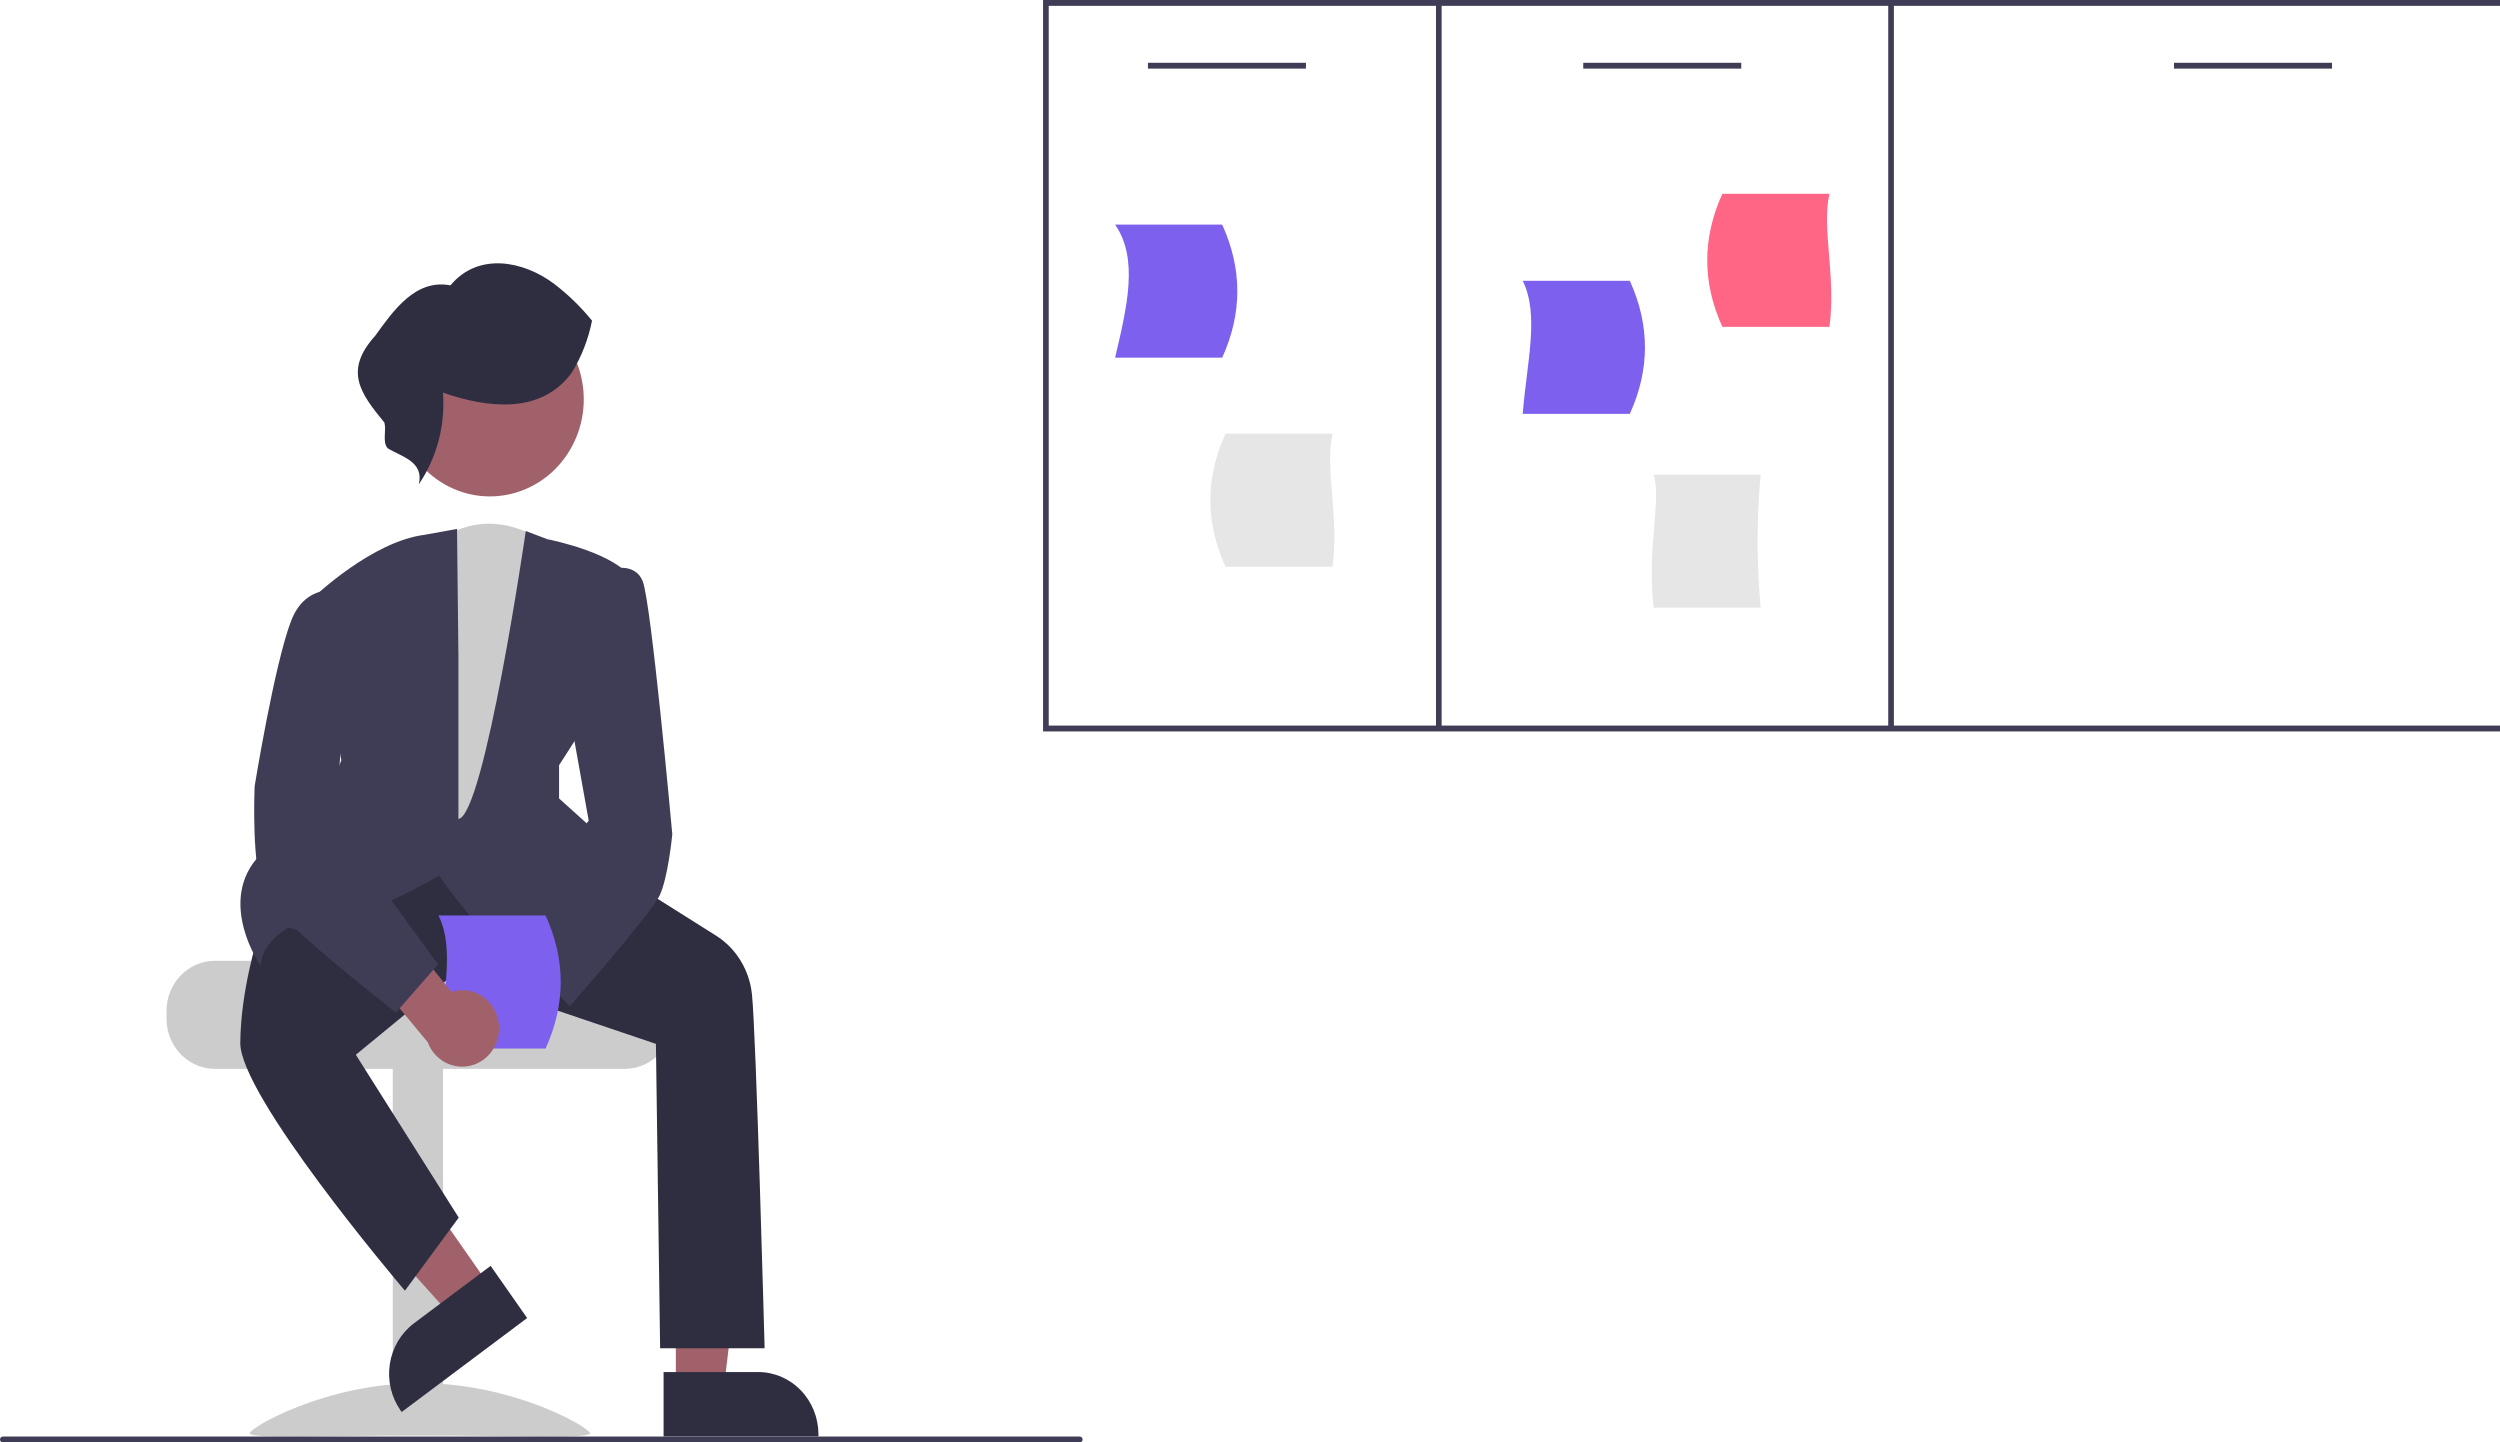 <svg width="1085" height="626" viewBox="0 0 1085 626" fill="none" xmlns="http://www.w3.org/2000/svg">
<path d="M452.691 0V317.444H1136V0H452.691ZM455.145 314.905V2.54H623.212V314.905H455.145ZM625.665 2.54H819.494V314.905H625.665V2.54ZM1133.55 314.905H821.948V2.54H1133.55V314.905Z" fill="#3F3D56"/>
<path d="M530.438 155.222H483.952C489.181 133.017 494.204 112.286 483.952 97.482H530.438C539.188 116.749 539.188 135.995 530.438 155.222Z" fill="#7E60EE"/>
<path d="M764.143 263.722H717.657C714.749 236.956 721.164 217.005 717.657 205.983H764.143C762.357 225.185 762.357 244.52 764.143 263.722Z" fill="#E6E6E6"/>
<path d="M707.346 179.614H660.859C662.602 157.413 668.222 136.681 660.859 121.874H707.346C716.098 141.121 716.098 160.367 707.346 179.614Z" fill="#7E60EE"/>
<path d="M747.505 141.856H793.991C796.898 119.651 790.484 98.92 793.991 84.117H747.505C738.752 103.363 738.752 122.61 747.505 141.856Z" fill="#FF6584"/>
<path d="M531.859 245.974H578.345C581.253 223.769 574.838 203.038 578.345 188.235H531.859C523.106 207.481 523.106 226.728 531.859 245.974Z" fill="#E6E6E6"/>
<path d="M566.78 27.245H498.209V29.785H566.78V27.245Z" fill="#3F3D56"/>
<path d="M755.702 27.245H687.131V29.785H755.702V27.245Z" fill="#3F3D56"/>
<path d="M1012.1 27.245H943.525V29.785H1012.1V27.245Z" fill="#3F3D56"/>
<path d="M72.273 438.698V442.172C72.278 447.93 74.49 453.451 78.423 457.522C82.357 461.594 87.691 463.883 93.254 463.888H271.168C276.732 463.886 282.067 461.597 286.002 457.525C289.936 453.453 292.147 447.931 292.149 442.172V438.698C292.159 433.616 290.435 428.693 287.281 424.799C286.231 423.506 285.043 422.341 283.739 421.325H191.459C190.346 421.324 189.279 420.866 188.492 420.052C187.705 419.238 187.263 418.133 187.263 416.981H93.254C87.692 416.989 82.36 419.28 78.427 423.351C74.494 427.422 72.281 432.941 72.273 438.698Z" fill="#CCCCCC"/>
<path d="M170.47 622.856H192.29L192.29 463.025H170.47L170.47 622.856Z" fill="#CCCCCC"/>
<path d="M108.368 622.063C108.368 624.503 141.432 623.006 182.219 623.006C223.006 623.006 256.07 624.503 256.07 622.063C256.07 619.622 223.006 600.271 182.219 600.271C141.432 600.271 108.368 619.622 108.368 622.063Z" fill="#CCCCCC"/>
<path d="M293.311 602.509L314.155 602.508L324.071 519.29L293.308 519.292L293.311 602.509Z" fill="#A0616A"/>
<path d="M287.994 595.465L329.044 595.463H329.045C335.983 595.463 342.637 598.316 347.543 603.394C352.448 608.472 355.205 615.359 355.205 622.54V623.42L287.996 623.422L287.994 595.465Z" fill="#2F2E41"/>
<path d="M212.626 558.312L195.738 570.959L140.573 509.558L165.497 490.892L212.626 558.312Z" fill="#A0616A"/>
<path d="M228.777 572.029L174.326 612.809L173.827 612.096C169.761 606.278 168.093 599.026 169.192 591.936C170.29 584.845 174.065 578.497 179.685 574.287L179.687 574.286L212.943 549.379L228.777 572.029Z" fill="#2F2E41"/>
<path d="M235.439 234.83C235.439 234.83 213.57 217.876 189.923 234.83L173.557 376.119H222.699L229.979 330.907L246.359 263.088L235.439 234.83Z" fill="#CCCCCC"/>
<path d="M284.669 453.04L196.474 423.232L154.429 457.766L199.095 528.444L175.734 560.156L175.065 559.368C172.167 555.951 104.083 475.419 104.281 452.578C104.476 429.928 111.726 407.159 111.8 406.931L133.916 374.438L165.305 364.883L269.225 379.98L269.395 380.005L311.382 406.457C315.536 409.22 319.039 412.913 321.63 417.264C324.222 421.616 325.836 426.514 326.354 431.597C328.157 448.394 331.783 582.905 331.819 584.262L331.843 585.143H286.493L284.669 453.04Z" fill="#2F2E41"/>
<path d="M228.732 419.291C213.403 412.24 193.827 384.707 190.601 380.063C184.293 383.618 138.296 409.062 125.329 402.521C123.446 403.596 114.932 408.855 113.399 416.789L113.014 418.78L111.903 417.107C111.698 416.799 91.72 386.052 117.565 366.943C141.129 349.522 147.469 331.921 148.133 329.907L135.347 259.957L135.682 259.634C136.731 258.626 161.622 234.921 184.334 232.102L198.344 229.546L198.957 284.752V355.428C210.277 353.955 228.186 230.465 228.186 230.465L237.544 234.014C239.962 234.494 267.138 240.113 274.349 251.309L274.584 251.673L249.867 320.843L242.638 332.108V346.528L284.869 384.539L284.269 385.189C282.83 386.749 251.689 420.274 233.548 420.269C231.894 420.297 230.253 419.964 228.732 419.291Z" fill="#3F3D56"/>
<path d="M248.361 193.508C259.147 173.085 251.896 147.478 232.164 136.314C212.433 125.15 187.694 132.655 176.908 153.079C166.121 173.502 173.373 199.108 193.104 210.273C212.836 221.437 237.575 213.931 248.361 193.508Z" fill="#A0616A"/>
<path d="M202.382 431.842C202.674 429.448 203.469 427.15 204.712 425.109C205.954 423.068 207.614 421.334 209.574 420.029C211.534 418.724 213.747 417.879 216.056 417.555C218.366 417.231 220.716 417.434 222.941 418.152L246.279 389.195L266.738 399.583L233.227 439.996C231.814 443.785 229.108 446.907 225.621 448.769C222.134 450.631 218.107 451.105 214.305 450.099C210.503 449.094 207.19 446.681 204.992 443.316C202.795 439.951 201.866 435.868 202.382 431.842Z" fill="#A0616A"/>
<path d="M218.877 407.286L255.489 356.128L246.42 305.441L261.132 248.335L261.503 248.171C261.799 248.038 268.841 244.968 274.201 247.269C275.297 247.738 276.288 248.436 277.11 249.321C277.933 250.205 278.569 251.257 278.979 252.408C282.622 261.834 291.403 357.827 291.775 362.075C291.7 362.851 289.897 381.159 286.231 388.748C282.582 396.302 249.299 434.417 247.884 436.037L247.299 436.706L218.877 407.286Z" fill="#3F3D56"/>
<path d="M247.611 162.446C234.057 180.089 210.828 176.856 192.242 170.4C193.323 184.524 189.618 198.597 181.763 210.201C184.163 200.193 174.052 198.201 168.151 194.48C165.88 191.503 167.767 187.061 166.835 183.394C156.24 170.537 149.22 160.837 162.82 145.751C170.78 134.721 180.335 120.949 195.503 123.847C207.504 109.355 227.172 113.124 240.592 123.261C246.625 127.881 252.113 133.219 256.943 139.165C255.398 146.989 252.522 154.466 248.449 161.247" fill="#2F2E41"/>
<path d="M468.625 626H1.227C0.901 626 0.589 625.866 0.359 625.628C0.129 625.39 0 625.067 0 624.73C0 624.393 0.129 624.071 0.359 623.832C0.589 623.594 0.901 623.46 1.227 623.46H468.625C468.95 623.46 469.262 623.594 469.492 623.832C469.722 624.071 469.851 624.393 469.851 624.73C469.851 625.067 469.722 625.39 469.492 625.628C469.262 625.866 468.95 626 468.625 626Z" fill="#3F3D56"/>
<path d="M236.785 455.06H190.298C192.041 432.859 197.661 412.127 190.298 397.32H236.785C245.537 416.567 245.537 435.813 236.785 455.06Z" fill="#7E60EE"/>
<path d="M216.473 444.16C216.182 441.767 215.387 439.469 214.144 437.428C212.901 435.387 211.242 433.653 209.282 432.347C207.321 431.042 205.109 430.198 202.799 429.873C200.49 429.549 198.139 429.753 195.914 430.47L172.577 401.514L152.117 411.901L185.629 452.314C187.041 456.104 189.747 459.225 193.235 461.088C196.722 462.95 200.748 463.423 204.55 462.418C208.352 461.413 211.666 458.999 213.863 455.634C216.061 452.269 216.99 448.187 216.473 444.16Z" fill="#A0616A"/>
<path d="M171.24 438.973C169.153 437.353 120.06 399.159 114.575 387.807C109.082 376.434 110.443 342.759 110.515 341.227C110.6 340.698 119.147 288.071 126.377 269.364C133.878 249.954 152.745 257.503 152.935 257.582L153.506 257.818L145.29 357.027L190.102 418.557L171.845 439.442L171.24 438.973Z" fill="#3F3D56"/>
</svg>
